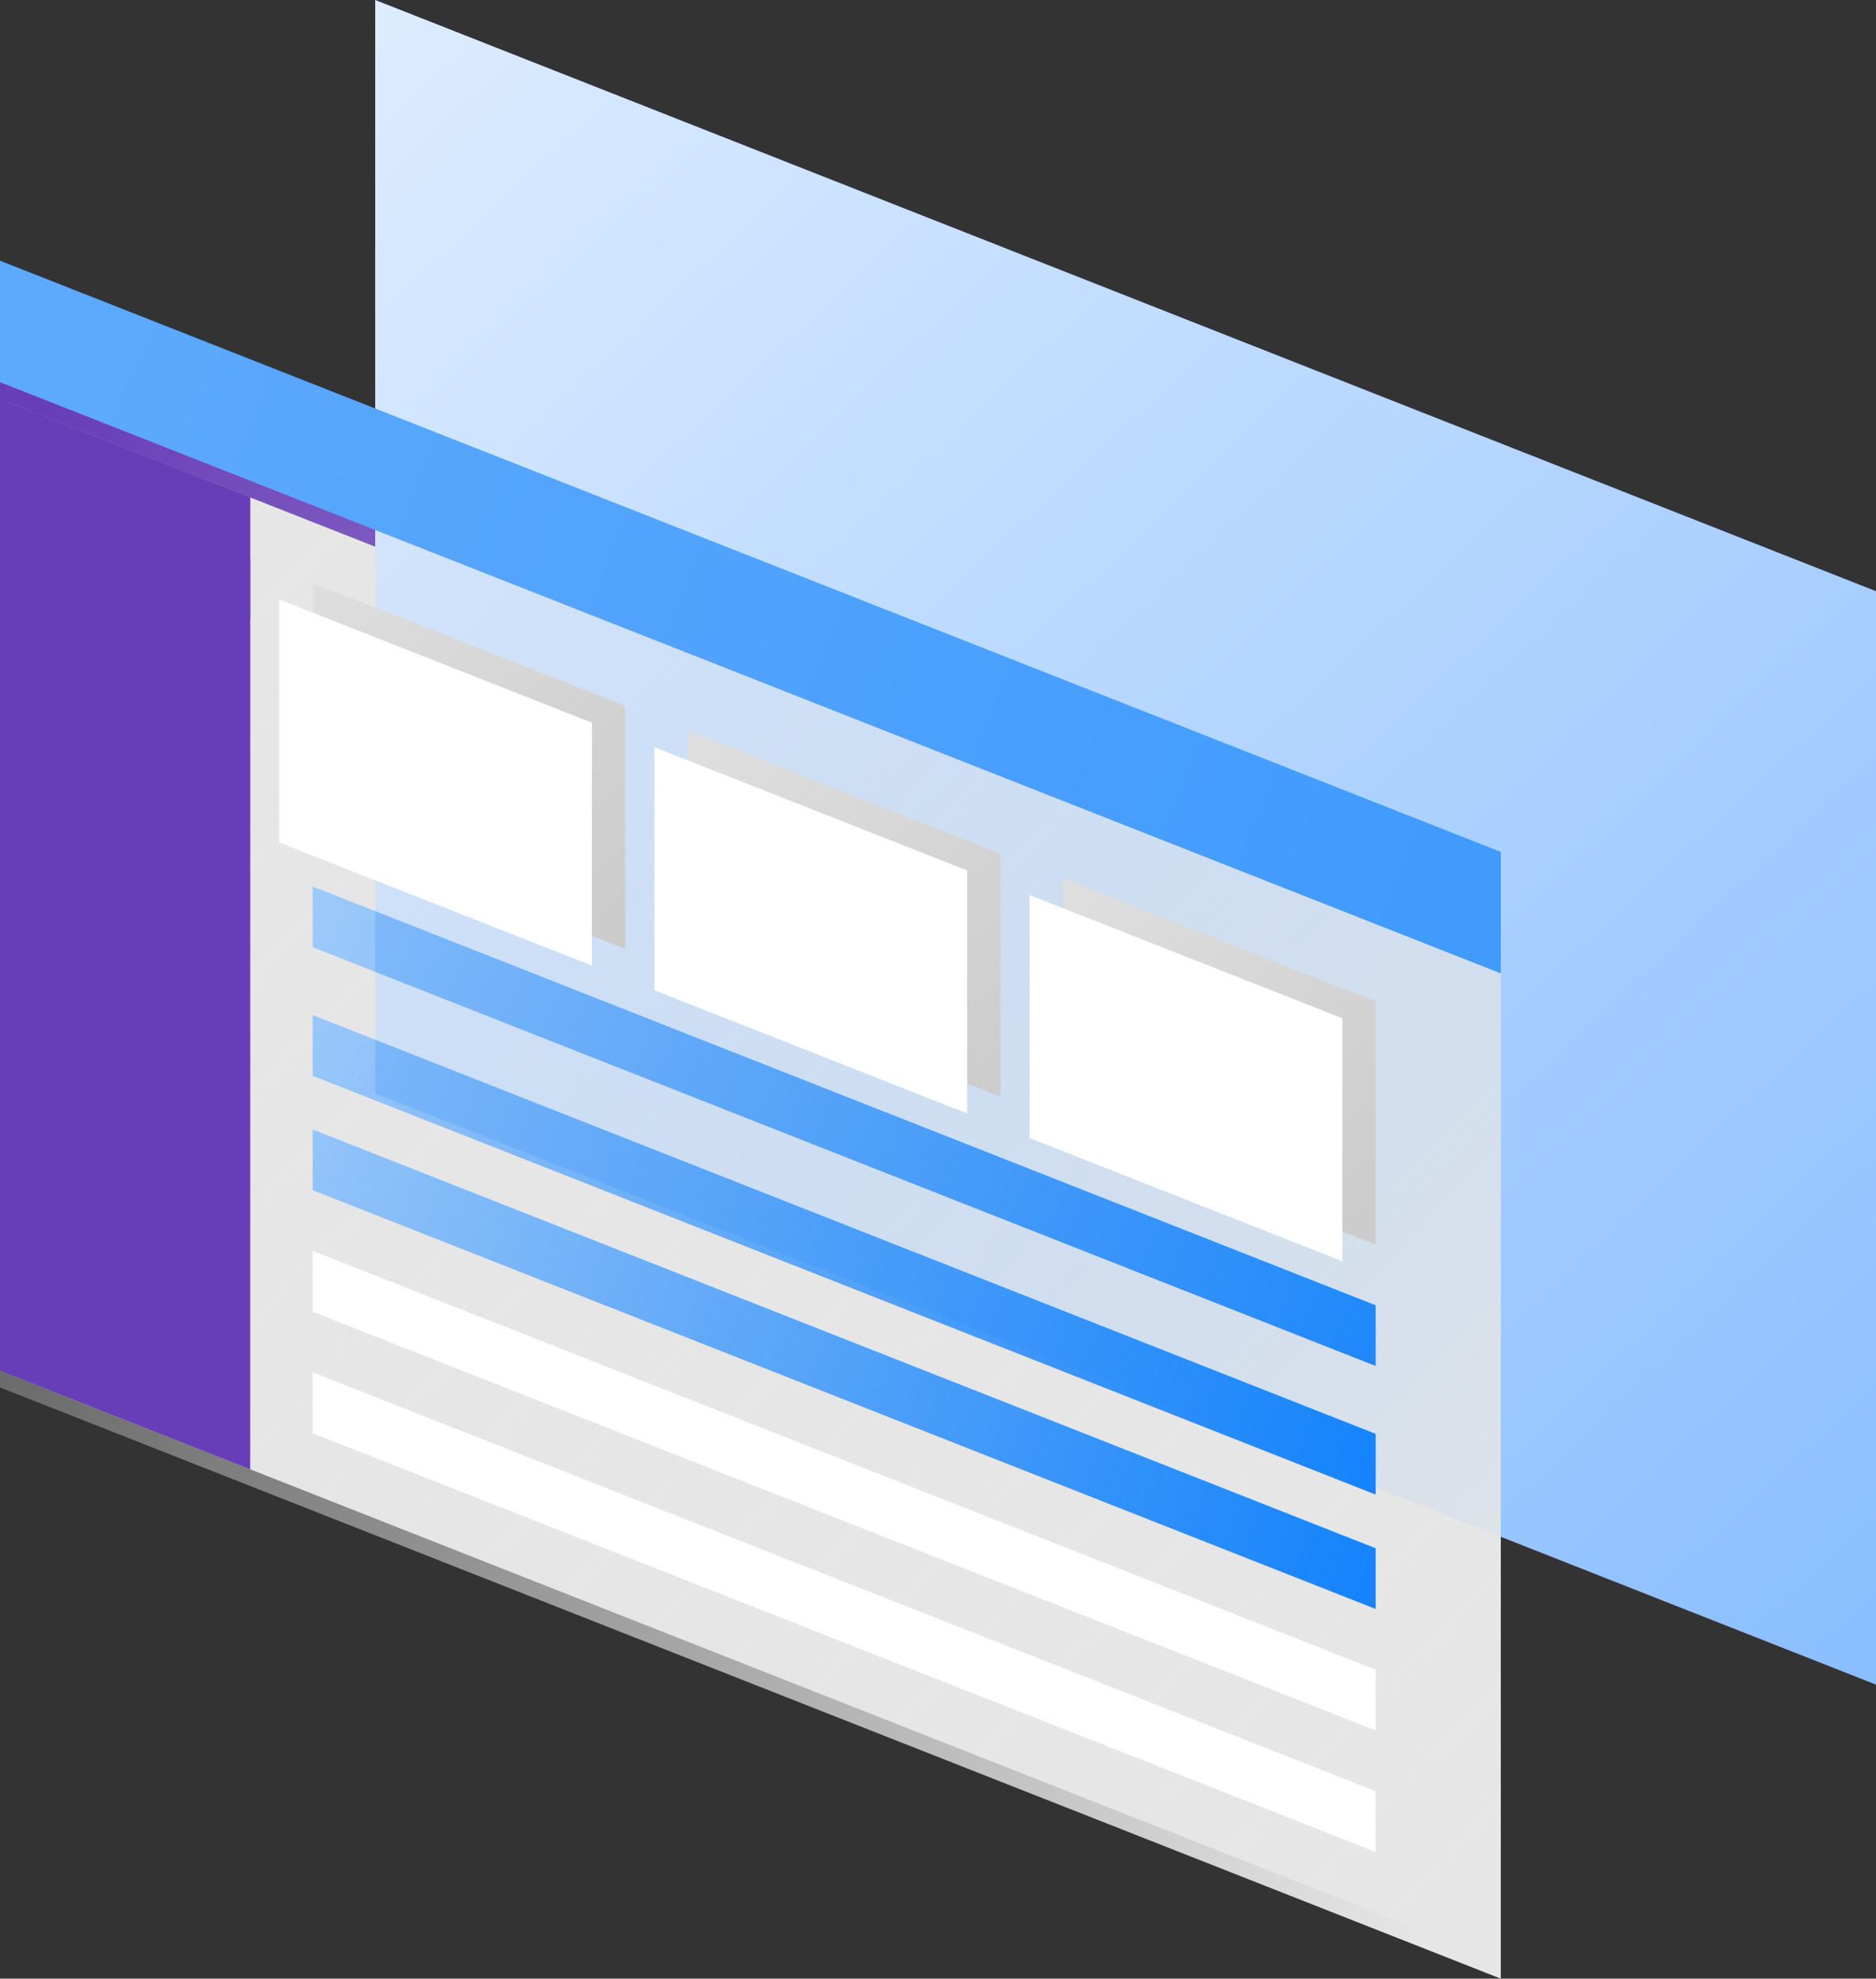 <?xml version="1.0" encoding="UTF-8" standalone="no"?>
<!-- Created with Inkscape (http://www.inkscape.org/) -->

<svg
   xmlns:dc="http://purl.org/dc/elements/1.1/"
   xmlns:cc="http://creativecommons.org/ns#"
   xmlns:rdf="http://www.w3.org/1999/02/22-rdf-syntax-ns#"
   xmlns:svg="http://www.w3.org/2000/svg"
   xmlns="http://www.w3.org/2000/svg"
   xmlns:xlink="http://www.w3.org/1999/xlink"
   xmlns:sodipodi="http://sodipodi.sourceforge.net/DTD/sodipodi-0.dtd"
   xmlns:inkscape="http://www.inkscape.org/namespaces/inkscape"
   width="59.44mm"
   height="62.687mm"
   viewBox="0 0 59.44 62.687"
   version="1.1"
   id="svg8"
   sodipodi:docname="login-screen1.svg"
   inkscape:version="0.92.3 (unknown)">
  <rect x="0" y="0" width="59.44" height="62.687" fill="#333333" stroke="none"/>
  <defs
     id="defs2">
    <linearGradient
       gradientTransform="translate(109.721,151.832)"
       inkscape:collect="always"
       xlink:href="#linearGradient1128"
       id="linearGradient1130"
       x1="-10.697"
       y1="177.539"
       x2="-71.109"
       y2="154.714"
       gradientUnits="userSpaceOnUse" />
    <linearGradient
       inkscape:collect="always"
       id="linearGradient1128">
      <stop
         style="stop-color:#1684fc;stop-opacity:1;"
         offset="0"
         id="stop1124" />
      <stop
         style="stop-color:#1684fc;stop-opacity:0;"
         offset="1"
         id="stop1126" />
    </linearGradient>
    <linearGradient
       gradientTransform="translate(109.721,151.832)"
       inkscape:collect="always"
       xlink:href="#linearGradient1128"
       id="linearGradient1122"
       x1="-10.698"
       y1="173.915"
       x2="-69.185"
       y2="153.391"
       gradientUnits="userSpaceOnUse" />
    <linearGradient
       gradientTransform="translate(109.721,151.832)"
       inkscape:collect="always"
       xlink:href="#linearGradient1128"
       id="linearGradient1112"
       x1="-8.052"
       y1="173.088"
       x2="-68.584"
       y2="146.055"
       gradientUnits="userSpaceOnUse" />
    <linearGradient
       gradientTransform="translate(109.721,151.832)"
       inkscape:collect="always"
       xlink:href="#linearGradient1188"
       id="linearGradient1190"
       x1="-11.143"
       y1="166.984"
       x2="-20.206"
       y2="157.205"
       gradientUnits="userSpaceOnUse" />
    <linearGradient
       inkscape:collect="always"
       id="linearGradient1188">
      <stop
         style="stop-color:#cccccc;stop-opacity:1;"
         offset="0"
         id="stop1184" />
      <stop
         style="stop-color:#dedede;stop-opacity:1"
         offset="1"
         id="stop1186" />
    </linearGradient>
    <linearGradient
       gradientTransform="translate(109.721,151.832)"
       inkscape:collect="always"
       xlink:href="#linearGradient1188"
       id="linearGradient1182"
       x1="-22.585"
       y1="163.234"
       x2="-32.013"
       y2="152.315"
       gradientUnits="userSpaceOnUse" />
    <linearGradient
       gradientTransform="translate(109.721,151.832)"
       inkscape:collect="always"
       xlink:href="#linearGradient1172"
       id="linearGradient1174"
       x1="-34.875"
       y1="157.483"
       x2="-44.38"
       y2="146.952"
       gradientUnits="userSpaceOnUse" />
    <linearGradient
       inkscape:collect="always"
       id="linearGradient1172">
      <stop
         style="stop-color:#cccccc;stop-opacity:1;"
         offset="0"
         id="stop1168" />
      <stop
         style="stop-color:#dedede;stop-opacity:0.996"
         offset="1"
         id="stop1170" />
    </linearGradient>
    <linearGradient
       gradientTransform="translate(109.721,151.832)"
       inkscape:collect="always"
       xlink:href="#linearGradient1196"
       id="linearGradient1198"
       x1="-9.421"
       y1="156.898"
       x2="-51.711"
       y2="139.825"
       gradientUnits="userSpaceOnUse" />
    <linearGradient
       inkscape:collect="always"
       id="linearGradient1196">
      <stop
         style="stop-color:#419bfd;stop-opacity:1"
         offset="0"
         id="stop1192" />
      <stop
         style="stop-color:#5da9fd;stop-opacity:1"
         offset="1"
         id="stop1194" />
    </linearGradient>
    <linearGradient
       gradientTransform="translate(109.721,151.832)"
       inkscape:collect="always"
       xlink:href="#linearGradient1094"
       id="linearGradient1096"
       x1="-7.609"
       y1="188.148"
       x2="-54.287"
       y2="143.049"
       gradientUnits="userSpaceOnUse" />
    <linearGradient
       inkscape:collect="always"
       id="linearGradient1094">
      <stop
         style="stop-color:#e6e6e6;stop-opacity:1;"
         offset="0"
         id="stop1090" />
      <stop
         style="stop-color:#e6e6e6;stop-opacity:0;"
         offset="1"
         id="stop1092" />
    </linearGradient>
    <linearGradient
       gradientTransform="translate(109.721,151.832)"
       inkscape:collect="always"
       xlink:href="#linearGradient1008"
       id="linearGradient1010"
       x1="5.153"
       y1="181.858"
       x2="-48.908"
       y2="124.498"
       gradientUnits="userSpaceOnUse" />
    <linearGradient
       inkscape:collect="always"
       id="linearGradient1008">
      <stop
         style="stop-color:#89beff;stop-opacity:1"
         offset="0"
         id="stop1004" />
      <stop
         style="stop-color:#e6f1ff;stop-opacity:1"
         offset="1"
         id="stop1006" />
    </linearGradient>
  </defs>
  <sodipodi:namedview
     id="base"
     pagecolor="#ffffff"
     bordercolor="#666666"
     borderopacity="1.0"
     inkscape:pageopacity="0.0"
     inkscape:pageshadow="2"
     inkscape:zoom="1.26"
     inkscape:cx="135.14337"
     inkscape:cy="244.50535"
     inkscape:document-units="mm"
     inkscape:current-layer="layer1"
     showgrid="false"
     inkscape:window-width="1299"
     inkscape:window-height="713"
     inkscape:window-x="67"
     inkscape:window-y="27"
     inkscape:window-maximized="1" />
  <g
     inkscape:label="Layer 1"
     inkscape:groupmode="layer"
     id="layer1"
     transform="translate(-55.435,-280.32)">
    <path
       sodipodi:nodetypes="ccccc"
       inkscape:connector-curvature="0"
       id="path888"
       d="m 67.323,280.32 47.552,18.731 v 34.639 L 67.323,314.959 Z"
       style="fill:#683db8;fill-opacity:1;stroke:none;stroke-width:0.255px;stroke-linecap:butt;stroke-linejoin:miter;stroke-opacity:1" />
    <path
       style="fill:#e6e6e6;stroke:none;stroke-width:0.255px;stroke-linecap:butt;stroke-linejoin:miter;stroke-opacity:1"
       d="m 55.435,289.108 47.552,18.731 v 34.639 L 55.435,323.747 Z"
       id="path845"
       inkscape:connector-curvature="0"
       sodipodi:nodetypes="ccccc" />
    <path
       style="fill:#683db8;fill-opacity:1;stroke:none;stroke-width:0.255px;stroke-linecap:butt;stroke-linejoin:miter;stroke-opacity:1"
       d="m 55.435,292.957 47.552,18.731 v -3.849 L 55.435,289.108 Z"
       id="path847"
       inkscape:connector-curvature="0"
       sodipodi:nodetypes="ccccc" />
    <path
       style="fill:#683db8;fill-opacity:1;stroke:none;stroke-width:0.255px;stroke-linecap:butt;stroke-linejoin:miter;stroke-opacity:1"
       d="m 63.36,296.079 v 30.79 l -7.925,-3.122 v -30.79 z"
       id="path849"
       inkscape:connector-curvature="0" />
    <path
       style="fill:#ffffff;stroke:none;stroke-width:0.255px;stroke-linecap:butt;stroke-linejoin:miter;stroke-opacity:1"
       d="m 65.341,298.783 9.907,3.902 v 7.698 l -9.907,-3.902 v -7.698"
       id="path853-3"
       inkscape:connector-curvature="0" />
    <path
       inkscape:connector-curvature="0"
       id="path855"
       d="m 77.229,303.466 9.907,3.902 v 7.698 l -9.907,-3.902 v -7.698"
       style="fill:#ffffff;stroke:none;stroke-width:0.255px;stroke-linecap:butt;stroke-linejoin:miter;stroke-opacity:1" />
    <path
       style="fill:#ffffff;stroke:none;stroke-width:0.255px;stroke-linecap:butt;stroke-linejoin:miter;stroke-opacity:1"
       d="m 89.117,308.149 9.907,3.902 v 7.698 l -9.907,-3.902 v -7.698"
       id="path857"
       inkscape:connector-curvature="0" />
    <path
       style="fill:#ffffff;stroke:none;stroke-width:0.255px;stroke-linecap:butt;stroke-linejoin:miter;stroke-opacity:1"
       d="m 65.341,308.405 33.682,13.268 v 1.924 l -33.682,-13.268 z"
       id="path859"
       inkscape:connector-curvature="0" />
    <path
       inkscape:connector-curvature="0"
       id="path861"
       d="m 65.341,312.479 33.682,13.268 v 1.924 l -33.682,-13.268 z"
       style="fill:#ffffff;stroke:none;stroke-width:0.255px;stroke-linecap:butt;stroke-linejoin:miter;stroke-opacity:1" />
    <path
       style="fill:#ffffff;stroke:none;stroke-width:0.255px;stroke-linecap:butt;stroke-linejoin:miter;stroke-opacity:1"
       d="m 65.341,316.103 33.682,13.268 v 1.924 l -33.682,-13.268 z"
       id="path863"
       inkscape:connector-curvature="0" />
    <path
       inkscape:connector-curvature="0"
       id="path865"
       d="m 65.341,319.952 33.682,13.268 v 1.924 l -33.682,-13.268 z"
       style="fill:#ffffff;stroke:none;stroke-width:0.255px;stroke-linecap:butt;stroke-linejoin:miter;stroke-opacity:1" />
    <path
       style="fill:#ffffff;stroke:none;stroke-width:0.255px;stroke-linecap:butt;stroke-linejoin:miter;stroke-opacity:1"
       d="m 65.341,323.8 33.682,13.268 v 1.924 l -33.682,-13.268 z"
       id="path886"
       inkscape:connector-curvature="0" />
    <path
       style="fill:#5da9fd;fill-opacity:1;stroke:none;stroke-width:0.255px;stroke-linecap:butt;stroke-linejoin:miter;stroke-opacity:1"
       d="m 55.435,294.881 7.925,3.122 v 1.924 l -7.925,-3.122 z"
       id="path956"
       inkscape:connector-curvature="0" />
    <path
       style="opacity:1;fill:url(#linearGradient1010);fill-opacity:1;stroke:none;stroke-width:0.255px;stroke-linecap:butt;stroke-linejoin:miter;stroke-opacity:1"
       d="m 67.323,280.32 47.552,18.731 v 34.639 L 67.323,314.959 Z"
       id="path975"
       inkscape:connector-curvature="0"
       sodipodi:nodetypes="ccccc" />
    <path
       sodipodi:nodetypes="ccccc"
       inkscape:connector-curvature="0"
       id="path977"
       d="m 55.435,289.637 47.552,18.731 v 34.639 L 55.435,324.276 Z"
       style="fill:url(#linearGradient1096);fill-opacity:1;stroke:none;stroke-width:0.255px;stroke-linecap:butt;stroke-linejoin:miter;stroke-opacity:1" />
    <path
       sodipodi:nodetypes="ccccc"
       inkscape:connector-curvature="0"
       id="path979"
       d="m 55.435,292.428 47.552,18.731 v -3.849 L 55.435,288.579 Z"
       style="fill:url(#linearGradient1198);fill-opacity:1;stroke:none;stroke-width:0.255px;stroke-linecap:butt;stroke-linejoin:miter;stroke-opacity:1" />
    <path
       inkscape:connector-curvature="0"
       id="path981"
       d="m 63.36,296.079 v 30.79 l -7.925,-3.122 v -30.79 z"
       style="fill:#683db8;fill-opacity:1;stroke:none;stroke-width:0.255px;stroke-linecap:butt;stroke-linejoin:miter;stroke-opacity:1" />
    <path
       inkscape:connector-curvature="0"
       id="path983"
       d="m 65.341,298.783 9.907,3.902 v 7.698 l -9.907,-3.902 v -7.698"
       style="fill:url(#linearGradient1174);fill-opacity:1;stroke:none;stroke-width:0.255px;stroke-linecap:butt;stroke-linejoin:miter;stroke-opacity:1" />
    <path
       inkscape:connector-curvature="0"
       id="path1142"
       d="m 77.229,303.466 9.907,3.902 v 7.698 l -9.907,-3.902 v -7.698"
       style="fill:url(#linearGradient1182);fill-opacity:1;stroke:none;stroke-width:0.255px;stroke-linecap:butt;stroke-linejoin:miter;stroke-opacity:1" />
    <path
       style="fill:#ffffff;stroke:none;stroke-width:0.255px;stroke-linecap:butt;stroke-linejoin:miter;stroke-opacity:1"
       d="m 76.171,303.995 9.907,3.902 v 7.698 l -9.907,-3.902 v -7.698"
       id="path985"
       inkscape:connector-curvature="0" />
    <path
       style="fill:url(#linearGradient1190);fill-opacity:1;stroke:none;stroke-width:0.255px;stroke-linecap:butt;stroke-linejoin:miter;stroke-opacity:1"
       d="m 89.117,308.149 9.907,3.902 v 7.698 l -9.907,-3.902 v -7.698"
       id="path1140"
       inkscape:connector-curvature="0" />
    <path
       inkscape:connector-curvature="0"
       id="path987"
       d="m 88.059,308.678 9.907,3.902 v 7.698 l -9.907,-3.902 v -7.698"
       style="fill:#ffffff;stroke:none;stroke-width:0.255px;stroke-linecap:butt;stroke-linejoin:miter;stroke-opacity:1" />
    <path
       inkscape:connector-curvature="0"
       id="path989"
       d="m 65.341,308.405 33.682,13.268 v 1.924 l -33.682,-13.268 z"
       style="fill:url(#linearGradient1112);fill-opacity:1;stroke:none;stroke-width:0.255px;stroke-linecap:butt;stroke-linejoin:miter;stroke-opacity:1" />
    <path
       style="fill:url(#linearGradient1122);fill-opacity:1;stroke:none;stroke-width:0.255px;stroke-linecap:butt;stroke-linejoin:miter;stroke-opacity:1"
       d="m 65.341,312.479 33.682,13.268 v 1.924 l -33.682,-13.268 z"
       id="path991"
       inkscape:connector-curvature="0" />
    <path
       inkscape:connector-curvature="0"
       id="path993"
       d="m 65.341,316.103 33.682,13.268 v 1.924 l -33.682,-13.268 z"
       style="fill:url(#linearGradient1130);fill-opacity:1;stroke:none;stroke-width:0.255px;stroke-linecap:butt;stroke-linejoin:miter;stroke-opacity:1" />
    <path
       style="fill:#ffffff;stroke:none;stroke-width:0.255px;stroke-linecap:butt;stroke-linejoin:miter;stroke-opacity:1"
       d="m 65.341,319.952 33.682,13.268 v 1.924 l -33.682,-13.268 z"
       id="path995"
       inkscape:connector-curvature="0" />
    <path
       inkscape:connector-curvature="0"
       id="path997"
       d="m 65.341,323.8 33.682,13.268 v 1.924 l -33.682,-13.268 z"
       style="fill:#ffffff;stroke:none;stroke-width:0.255px;stroke-linecap:butt;stroke-linejoin:miter;stroke-opacity:1" />
    <path
       inkscape:connector-curvature="0"
       id="path999"
       d="m 55.435,294.881 7.925,3.122 v 1.924 l -7.925,-3.122 z"
       style="fill:#683db8;fill-opacity:1;stroke:none;stroke-width:0.255px;stroke-linecap:butt;stroke-linejoin:miter;stroke-opacity:1" />
    <path
       style="fill:#ffffff;stroke:none;stroke-width:0.255px;stroke-linecap:butt;stroke-linejoin:miter;stroke-opacity:1"
       d="m 64.283,299.313 9.907,3.902 v 7.698 l -9.907,-3.902 v -7.698"
       id="path1144"
       inkscape:connector-curvature="0" />
  </g>
</svg>
